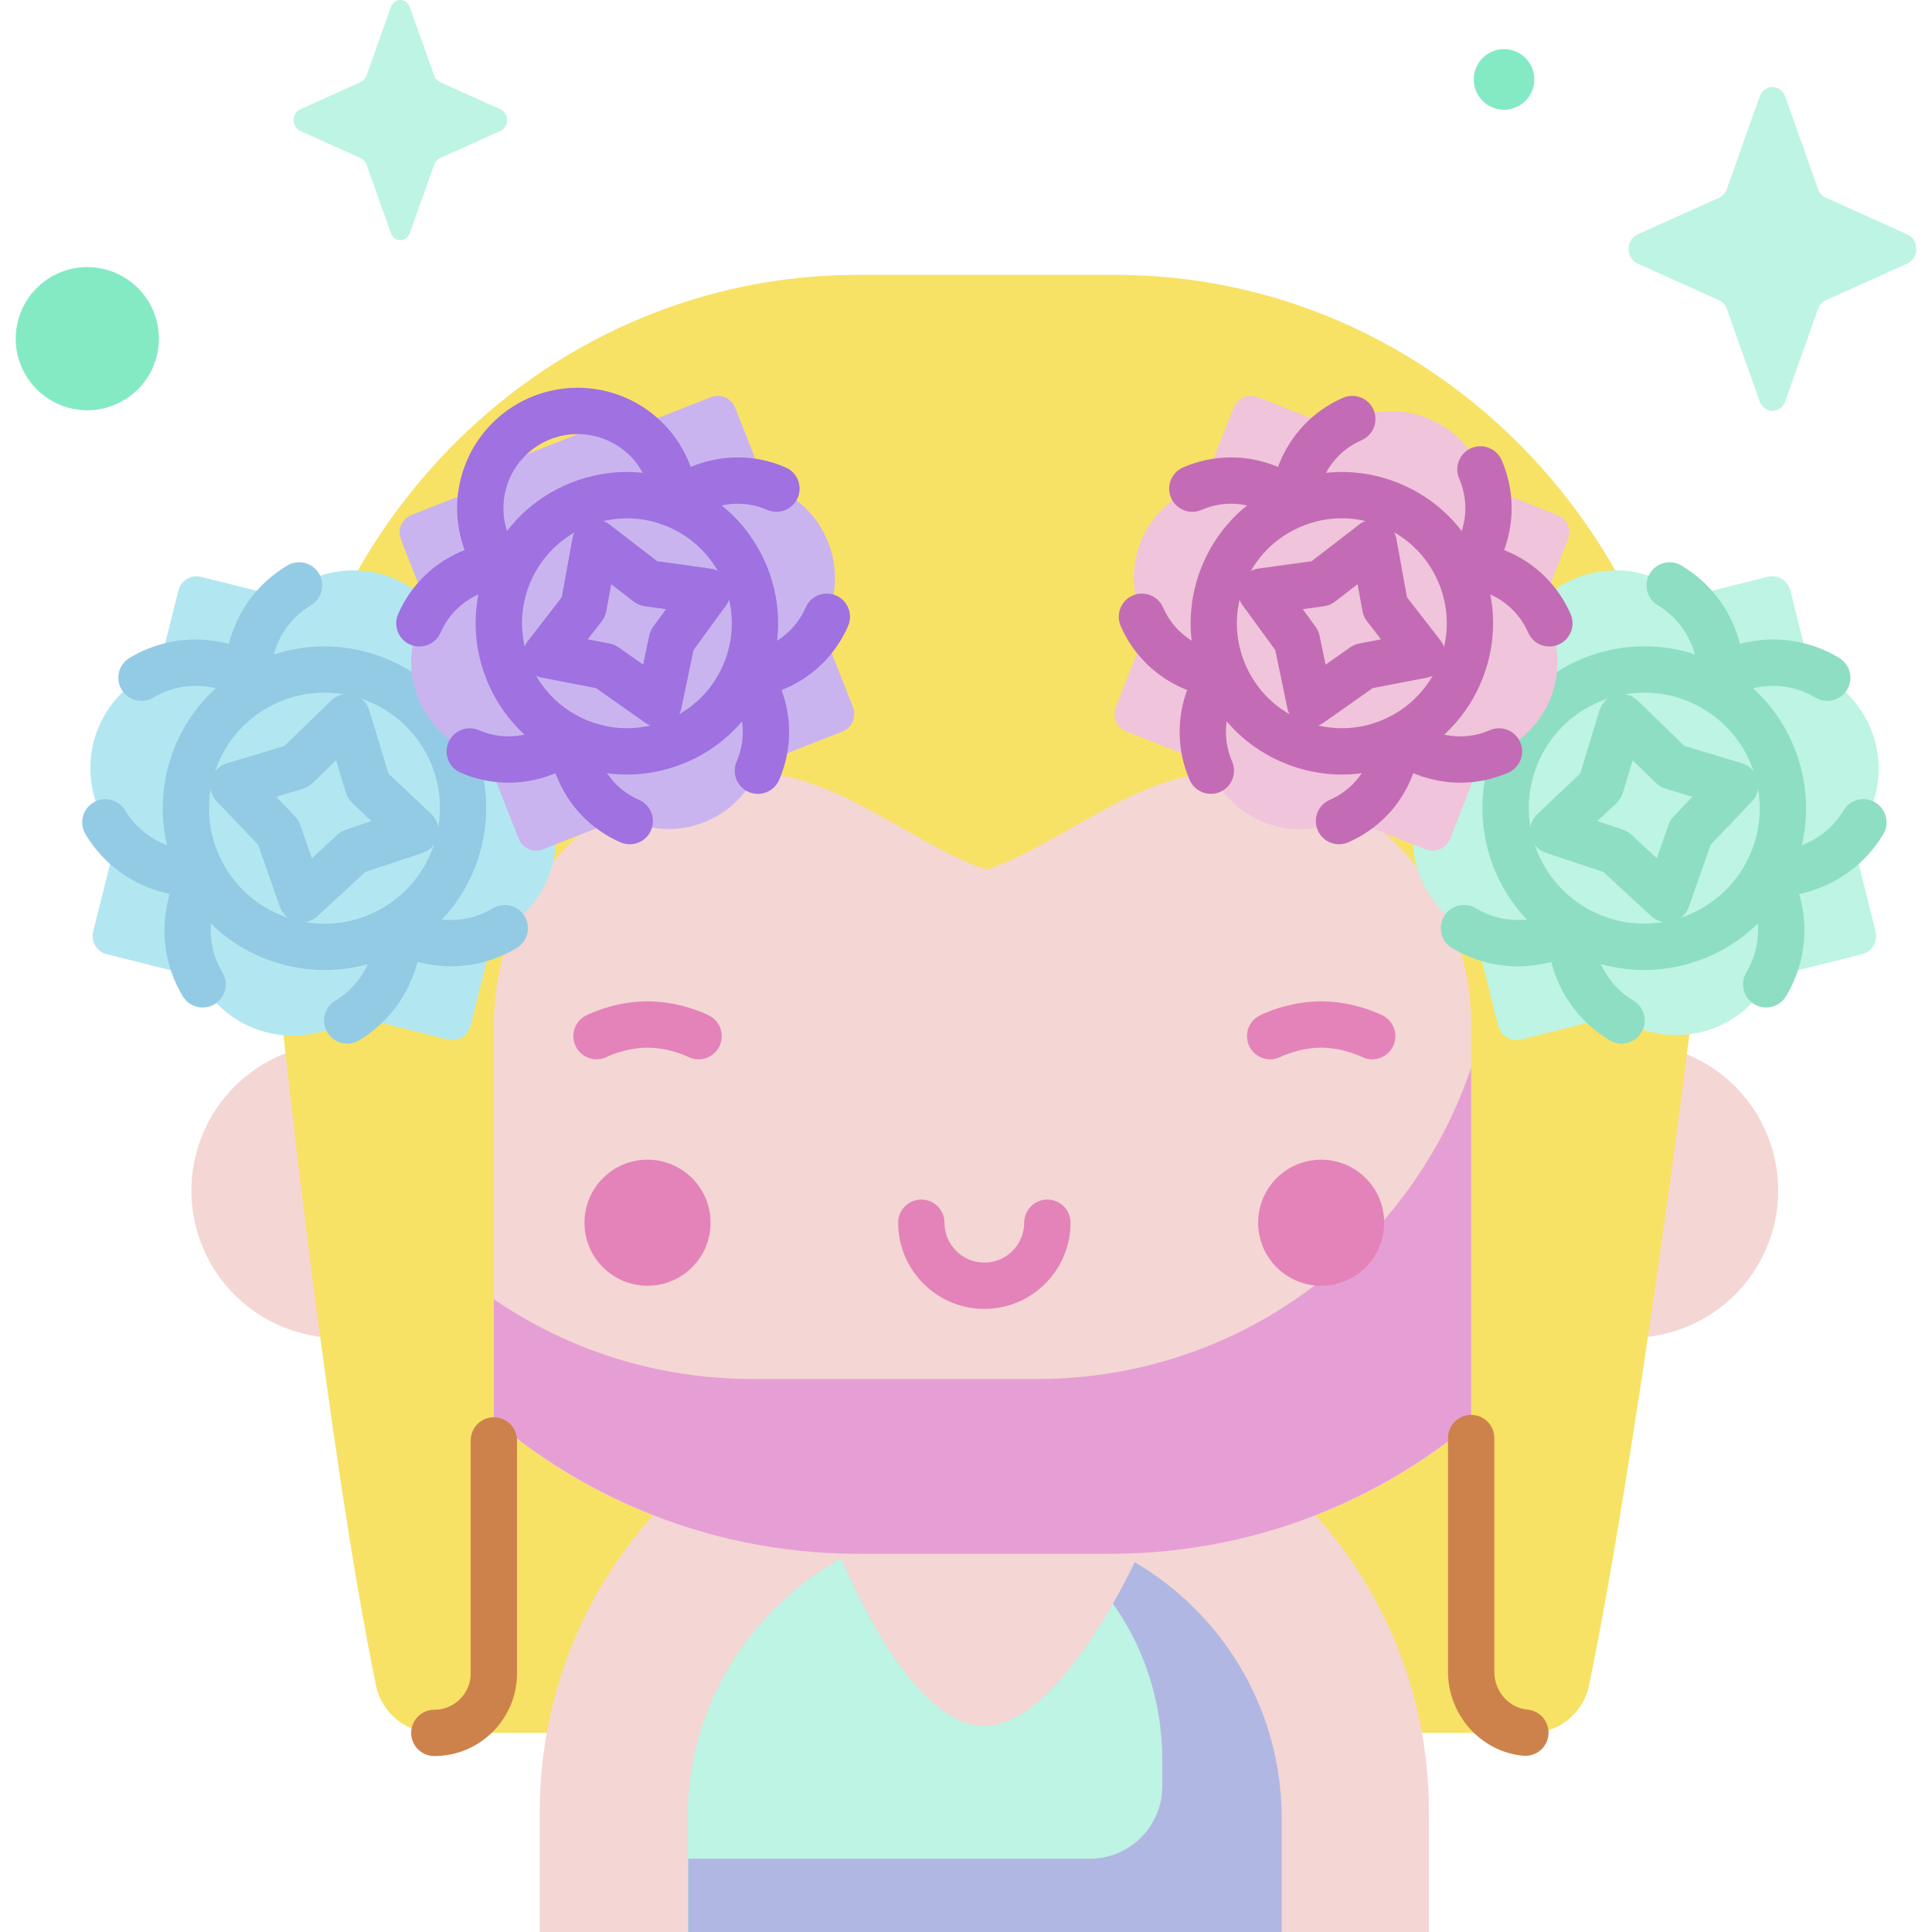 <svg id="Capa_1" enable-background="new 0 0 512 512" height="512" viewBox="0 0 512 512" width="512" xmlns="http://www.w3.org/2000/svg"><g><g><path d="m117.818 344.86h287.834v114.375h-287.834z" fill="#f7e266"/><path d="m378.679 512v-31.852c0-65.07-52.749-117.819-117.819-117.819-65.07 0-117.819 52.749-117.819 117.819v31.852z" fill="#f4d6d4"/><path d="m339.507 512v-30.096c0-43.435-35.211-78.646-78.646-78.646-43.435 0-78.646 35.211-78.646 78.646v30.096z" fill="#bdf4e3"/><path d="m269.273 403.691c22.748 10.231 38.749 34.514 38.749 62.851v6.818c0 10.613-8.604 19.217-19.217 19.217h-106.431v19.423h157.293v-30.095c0-40.648-30.838-74.088-70.394-78.214z" fill="#b1b7e3"/><path d="m222.455 411.783s17.834 45.625 38.406 45.625 40.995-45.825 40.995-45.825" fill="#f4d6d4"/><ellipse cx="432.033" cy="315.448" fill="#f4d6d4" rx="39.017" ry="39.017" transform="matrix(.383 -.924 .924 .383 -24.734 593.878)"/><ellipse cx="89.687" cy="315.448" fill="#f4d6d4" rx="39.017" ry="39.017" transform="matrix(.383 -.924 .924 .383 -236.07 277.591)"/><path d="m294.109 411.872h-66.496c-82.631 0-149.616-66.985-149.616-149.616 0-82.631 66.985-149.616 149.616-149.616h66.496c82.631 0 149.616 66.985 149.616 149.616 0 82.631-66.986 149.616-149.616 149.616z" fill="#f4d6d4"/><path d="m294.109 112.55h-19.186c66.99 0 121.295 54.306 121.295 121.295v10.301c0 66.99-54.306 121.295-121.295 121.295h-75.631c-64.107 0-116.591-49.735-120.99-112.723-.195 3.125-.305 6.273-.305 9.448 0 82.63 66.985 149.616 149.616 149.616h66.496c82.631 0 149.616-66.986 149.616-149.616 0-82.63-66.986-149.616-149.616-149.616z" fill="#e69fd5"/><g fill="#e383b9"><circle cx="171.599" cy="324.032" r="16.702"/><circle cx="350.122" cy="324.032" r="16.702"/><path d="m185.125 280.734c-.939 0-1.892-.216-2.785-.672-.022-.011-4.933-2.422-10.741-2.422s-10.719 2.411-10.768 2.436c-3.026 1.503-6.709.291-8.228-2.723-1.52-3.015-.333-6.685 2.674-8.22.755-.385 7.624-3.764 16.322-3.764s15.567 3.379 16.322 3.764c3.018 1.541 4.216 5.237 2.675 8.255-1.085 2.124-3.239 3.346-5.471 3.346z"/><path d="m363.648 280.734c-.939 0-1.892-.216-2.785-.672-.022-.011-4.933-2.422-10.741-2.422s-10.719 2.411-10.768 2.436c-3.026 1.503-6.708.291-8.228-2.723-1.52-3.015-.332-6.685 2.675-8.22.755-.385 7.624-3.764 16.322-3.764s15.567 3.379 16.322 3.764c3.018 1.541 4.216 5.237 2.674 8.255-1.085 2.124-3.238 3.346-5.471 3.346z"/><path d="m260.86 346.87c-12.593 0-22.839-10.246-22.839-22.839 0-3.389 2.747-6.136 6.136-6.136s6.136 2.747 6.136 6.136c0 5.827 4.74 10.566 10.566 10.566 5.827 0 10.566-4.74 10.566-10.566 0-3.389 2.747-6.136 6.136-6.136s6.136 2.747 6.136 6.136c.002 12.594-10.244 22.839-22.837 22.839z"/></g><path d="m295.593 72.841h-68.267c-84.83 0-153.599 71.032-153.599 158.653v.001c0 4.379.176 20.382.516 34.301.047 1.89 12.598 118.865 25.392 180.848 1.514 7.336 7.971 12.592 15.46 12.592h.001c8.715 0 15.78-7.065 15.78-15.78v-171.968c0-32.948 24.014-61.314 56.639-65.917 3.86-.545 7.764-.832 11.707-.832 22.355 0 43.483 19.649 62.236 25.714 18.753-6.065 39.881-25.714 62.236-25.714.748 0 1.495.01 2.24.031 35.745.983 63.936 30.86 63.936 66.618v171.654c0 8.247 6.159 15.413 14.375 16.133 8.062.707 15.257-4.738 16.863-12.518 12.638-61.22 27.489-177.745 27.565-180.86.34-13.918.516-29.922.516-34.301v-.001c.003-87.623-68.766-158.654-153.596-158.654z" fill="#f7e266"/><path d="m404.254 465.31c-.18 0-.361-.007-.542-.023-11.202-.983-19.976-10.754-19.976-22.246v-61.952c0-3.389 2.747-6.136 6.136-6.136s6.136 2.747 6.136 6.136v61.952c0 5.187 3.854 9.59 8.775 10.02 3.377.297 5.873 3.273 5.578 6.648-.282 3.194-2.96 5.601-6.107 5.601z" fill="#ce824b"/><path d="m115.097 465.372c-3.389 0-6.136-2.747-6.136-6.136s2.747-6.136 6.136-6.136c5.318 0 9.645-4.326 9.645-9.645v-61.735c0-3.389 2.747-6.136 6.136-6.136s6.136 2.747 6.136 6.136v61.735c0 12.086-9.832 21.917-21.917 21.917z" fill="#ce824b"/><path d="m53.307 152.874 90.361 22.58c2.667.666 4.289 3.369 3.622 6.035l-22.579 90.361c-.666 2.667-3.369 4.289-6.035 3.622l-90.361-22.58c-2.667-.666-4.289-3.369-3.622-6.035l22.579-90.361c.666-2.667 3.368-4.288 6.035-3.622z" fill="#b2e7f1"/><ellipse cx="77.635" cy="246.488" fill="#b2e7f1" rx="27.932" ry="27.932" transform="matrix(.326 -.945 .945 .326 -180.696 239.537)"/><path d="m92.015 276.575c-2.084 0-4.117-1.063-5.267-2.979-1.744-2.906-.802-6.675 2.103-8.419 10.305-6.185 13.657-19.601 7.473-29.905-2.996-4.993-7.757-8.519-13.406-9.93-5.65-1.413-11.507-.54-16.5 2.457-10.305 6.185-13.657 19.601-7.473 29.906 1.744 2.905.802 6.674-2.104 8.418-2.903 1.744-6.674.801-8.418-2.104-9.665-16.107-4.426-37.076 11.68-46.742 7.802-4.683 16.96-6.048 25.791-3.841 8.828 2.207 16.27 7.719 20.953 15.521 9.666 16.107 4.426 37.076-11.68 46.744-.989.592-2.078.874-3.152.874z" fill="#93cbe4"/><path d="m105.025 198.073c13.227-7.938 30.385-3.651 38.324 9.577 7.939 13.227 3.651 30.386-9.576 38.324s-30.386 3.651-38.324-9.577c-7.939-13.227-3.651-30.385 9.576-38.324z" fill="#b2e7f1"/><path d="m119.456 256.084c-11.582 0-22.887-5.896-29.269-16.529-9.666-16.108-4.426-37.077 11.68-46.743 16.108-9.667 37.076-4.425 46.744 11.68 1.744 2.906.802 6.675-2.103 8.419-2.907 1.744-6.675.801-8.419-2.103-6.186-10.306-19.602-13.657-29.905-7.473-10.305 6.185-13.657 19.601-7.473 29.906 6.186 10.304 19.601 13.653 29.906 7.472 2.903-1.744 6.674-.802 8.418 2.104 1.744 2.905.802 6.674-2.104 8.418-5.475 3.285-11.512 4.849-17.475 4.849z" fill="#93cbe4"/><path d="m37.494 179.603c13.227-7.938 30.385-3.651 38.324 9.576 7.938 13.227 3.651 30.386-9.576 38.324s-30.386 3.651-38.324-9.577c-5.085-8.473-5.153-18.56-1.069-26.802 2.292-4.623 5.891-8.668 10.645-11.521z" fill="#b2e7f1"/><path d="m51.925 237.615c-11.582.001-22.886-5.896-29.268-16.53-1.744-2.906-.802-6.675 2.103-8.419 2.906-1.745 6.676-.801 8.419 2.103 6.185 10.306 19.601 13.659 29.905 7.473 10.305-6.185 13.657-19.601 7.472-29.905-2.996-4.993-7.756-8.518-13.405-9.93-5.651-1.411-11.509-.538-16.5 2.458-2.906 1.744-6.675.801-8.419-2.103-1.744-2.906-.802-6.675 2.103-8.419 7.803-4.683 16.961-6.048 25.791-3.841 8.829 2.206 16.27 7.718 20.952 15.52 9.666 16.107 4.427 37.076-11.679 46.743-5.473 3.285-11.512 4.849-17.474 4.85z" fill="#93cbe4"/><path d="m79.258 155.139c13.227-7.938 30.386-3.651 38.324 9.577 7.938 13.227 3.651 30.386-9.577 38.324-13.227 7.938-30.386 3.651-38.324-9.577-7.938-13.227-3.65-30.386 9.577-38.324z" fill="#b2e7f1"/><path d="m93.693 213.171c-2.771 0-5.562-.341-8.319-1.03-8.828-2.206-16.27-7.718-20.953-15.521s-6.047-16.962-3.841-25.791 7.718-16.27 15.522-20.952c2.904-1.743 6.674-.802 8.418 2.104 1.744 2.905.802 6.674-2.104 8.418-4.992 2.996-8.518 7.756-9.93 13.405-1.411 5.649-.538 11.508 2.458 16.5 2.996 4.993 7.757 8.519 13.405 9.931 5.648 1.409 11.508.538 16.501-2.458 10.306-6.184 13.657-19.6 7.473-29.904-1.744-2.906-.802-6.675 2.103-8.419 2.906-1.743 6.676-.801 8.419 2.103 9.667 16.108 4.426 37.076-11.68 46.743-5.366 3.22-11.373 4.871-17.472 4.871z" fill="#93cbe4"/><path d="m115.682 192.238 3.632 6.053c9.44 15.73 4.342 36.133-11.388 45.574l-6.053 3.633c-15.73 9.44-36.134 4.342-45.574-11.388l-3.633-6.053c-9.44-15.73-4.342-36.133 11.388-45.574l6.053-3.633c15.731-9.44 36.135-4.342 45.575 11.388z" fill="#b2e7f1"/><path d="m86.067 257.073c-3.488 0-7-.43-10.472-1.296-11.113-2.777-20.479-9.715-26.372-19.536-12.167-20.275-5.573-46.668 14.701-58.836 20.275-12.166 46.669-5.572 58.836 14.702 12.167 20.275 5.572 46.668-14.702 58.835-6.753 4.052-14.314 6.131-21.991 6.131zm-.126-73.503c-5.359 0-10.782 1.404-15.701 4.356-14.472 8.686-19.18 27.526-10.494 41.998 4.208 7.011 10.893 11.964 18.825 13.945 7.931 1.982 16.162.757 23.172-3.451 14.472-8.686 19.18-27.525 10.495-41.997-5.734-9.552-15.892-14.851-26.297-14.851z" fill="#93cbe4"/><path d="m68.418 196.599h35.147v35.147h-35.147z" fill="#b2e7f1" transform="matrix(-.857 .515 -.515 -.857 269.935 353.562)"/><path d="m79.966 244.421c-.493 0-.991-.06-1.481-.182-2.004-.498-3.623-1.972-4.308-3.92l-5.772-16.43-10.967-11.508c-1.471-1.545-2.035-3.742-1.489-5.805.546-2.062 2.124-3.693 4.168-4.306l15.238-4.573 12.386-12.036c1.537-1.492 3.741-2.075 5.812-1.541 2.074.536 3.718 2.114 4.338 4.165l5.055 16.702 11.374 10.752c1.568 1.483 2.242 3.68 1.775 5.788-.467 2.107-2.007 3.814-4.056 4.495l-15.219 5.055-12.69 11.716c-1.148 1.059-2.639 1.628-4.164 1.628zm-6.748-33.269 4.98 5.225c.599.63 1.059 1.379 1.347 2.199l3.116 8.868 6.804-6.282c.641-.592 1.4-1.04 2.228-1.315l6.738-2.238-5.104-4.825c-.776-.734-1.348-1.659-1.658-2.682l-2.607-8.616-6.232 6.056c-.707.687-1.569 1.193-2.513 1.477z" fill="#93cbe4"/><path d="m109.043 136.471 79.342-31.21c2.558-1.006 5.448.252 6.454 2.81l31.211 79.342c1.006 2.558-.252 5.448-2.81 6.454l-79.342 31.211c-2.558 1.006-5.448-.252-6.454-2.81l-31.211-79.342c-1.006-2.559.252-5.449 2.81-6.455z" fill="#cab4ef"/><ellipse cx="177.191" cy="193.947" fill="#cab4ef" rx="25.798" ry="25.798" transform="matrix(.575 -.818 .818 .575 -83.382 227.321)"/><path d="m166.89 223.739c-.818 0-1.649-.165-2.447-.512-16.144-7.029-23.559-25.883-16.531-42.027 7.027-16.144 25.878-23.564 42.026-16.532 16.145 7.029 23.561 25.883 16.532 42.028-1.351 3.107-4.965 4.531-8.076 3.176-3.107-1.352-4.529-4.967-3.176-8.076 4.327-9.94-.239-21.548-10.179-25.877-9.94-4.326-21.548.24-25.876 10.179-4.327 9.94.239 21.548 10.179 25.876 3.107 1.352 4.529 4.969 3.176 8.076-1.005 2.309-3.26 3.689-5.628 3.689z" fill="#9f71e1"/><path d="m171.817 142.855c5.687-13.063 20.888-19.042 33.951-13.355s19.043 20.888 13.355 33.951c-5.687 13.063-20.888 19.043-33.951 13.355-13.063-5.687-19.042-20.888-13.355-33.951z" fill="#cab4ef"/><path d="m195.424 185.086c-4.248 0-8.563-.852-12.701-2.654-16.145-7.029-23.561-25.883-16.532-42.027 7.026-16.144 25.879-23.564 42.026-16.532 3.107 1.352 4.53 4.968 3.177 8.075-1.352 3.108-4.972 4.529-8.075 3.177-9.942-4.326-21.549.24-25.876 10.179-2.096 4.816-2.192 10.159-.27 15.047 1.923 4.887 5.633 8.734 10.449 10.83 9.937 4.325 21.548-.24 25.876-10.18 1.353-3.107 4.967-4.531 8.076-3.176 3.107 1.352 4.529 4.969 3.176 8.076-5.228 12.006-16.996 19.185-29.326 19.185z" fill="#9f71e1"/><ellipse cx="134.79" cy="175.487" fill="#cab4ef" rx="25.798" ry="25.798" transform="matrix(.357 -.934 .934 .357 -77.258 238.731)"/><path d="m134.743 207.42c-4.249 0-8.563-.852-12.701-2.654-3.108-1.352-4.53-4.967-3.177-8.074 1.351-3.109 4.969-4.531 8.075-3.177 9.943 4.326 21.549-.24 25.877-10.18 2.096-4.815 2.192-10.158.27-15.045-1.923-4.887-5.634-8.733-10.45-10.83-4.813-2.095-10.158-2.19-15.046-.269-4.887 1.923-8.733 5.633-10.829 10.447-1.352 3.108-4.972 4.529-8.075 3.177-3.108-1.352-4.53-4.967-3.177-8.075 7.027-16.146 25.882-23.562 42.025-16.533 7.822 3.405 13.848 9.652 16.971 17.589s2.967 16.617-.438 24.437c-5.227 12.008-16.995 19.187-29.325 19.187z" fill="#9f71e1"/><path d="m163.367 111.039c13.063 5.688 19.043 20.888 13.355 33.951-5.687 13.063-20.888 19.043-33.951 13.355-13.063-5.687-19.043-20.888-13.355-33.951" fill="#cab4ef"/><path d="m153.023 166.625c-4.249 0-8.563-.852-12.701-2.654-16.145-7.029-23.561-25.882-16.532-42.028 3.159-7.256 8.864-13.053 16.065-16.324 8.223-3.735 17.684-3.811 25.961-.207 16.144 7.029 23.559 25.882 16.531 42.027-5.226 12.008-16.994 19.186-29.324 19.186zm-17.981-39.781c-4.327 9.94.239 21.548 10.179 25.876 9.938 4.326 21.548-.239 25.876-10.18 4.327-9.939-.239-21.547-10.179-25.876-5.094-2.218-10.922-2.171-15.986.129-4.433 2.014-7.944 5.583-9.89 10.051z" fill="#9f71e1"/><path d="m176.7 132.751 5.978 2.603c15.535 6.763 22.645 24.839 15.882 40.373l-2.602 5.978c-6.763 15.534-24.839 22.645-40.374 15.882l-5.978-2.603c-15.534-6.763-22.645-24.839-15.882-40.374l2.603-5.978c6.763-15.534 24.839-22.644 40.373-15.881z" fill="#cab4ef"/><path d="m166.132 205.264c-5.432 0-10.857-1.12-15.987-3.354-9.813-4.272-17.377-12.111-21.295-22.072-3.919-9.961-3.723-20.852.549-30.665 4.273-9.815 12.112-17.379 22.073-21.296 9.962-3.919 20.852-3.723 30.667.55 20.259 8.821 29.565 32.479 20.745 52.738-4.272 9.815-12.112 17.379-22.074 21.297-4.753 1.869-9.719 2.802-14.678 2.802zm.049-67.896c-10.734 0-20.979 6.25-25.53 16.703-6.119 14.055.338 30.469 14.392 36.588 6.81 2.964 14.366 3.099 21.275.382 6.911-2.718 12.349-7.965 15.313-14.773 6.119-14.056-.337-30.47-14.392-36.59-3.602-1.568-7.359-2.31-11.058-2.31z" fill="#9f71e1"/><path d="m149.911 148.938h32.461v32.461h-32.461z" fill="#cab4ef" transform="matrix(-.399 .917 -.917 -.399 383.901 78.771)"/><path d="m174.545 192.666c-1.247 0-2.484-.38-3.532-1.119l-13.069-9.199-14.319-2.75c-2.095-.402-3.831-1.865-4.584-3.861-.753-1.995-.414-4.24.893-5.925l8.934-11.521 2.835-15.58c.383-2.107 1.838-3.862 3.837-4.629 2-.77 4.255-.439 5.949.87l12.66 9.77 14.196 1.966c2.138.297 3.963 1.694 4.807 3.681.843 1.986.58 4.271-.692 6.014l-8.672 11.883-3.236 15.516c-.423 2.022-1.833 3.697-3.754 4.455-.729.288-1.493.429-2.253.429zm-18.788-23.234 5.797 1.114c.854.165 1.663.508 2.374 1.009l6.516 4.585 1.6-7.674c.179-.854.536-1.66 1.051-2.365l3.404-4.664-5.649-.782c-1.059-.147-2.061-.567-2.907-1.221l-5.97-4.608-1.298 7.138c-.177.97-.584 1.882-1.189 2.661z" fill="#9f71e1"/><path d="m468.433 152.874-90.361 22.58c-2.667.666-4.289 3.369-3.622 6.035l22.579 90.361c.667 2.667 3.369 4.289 6.035 3.622l90.361-22.58c2.667-.666 4.289-3.369 3.622-6.036l-22.579-90.361c-.666-2.666-3.368-4.287-6.035-3.621z" fill="#bdf4e3"/><ellipse cx="444.105" cy="246.488" fill="#bdf4e3" rx="27.932" ry="27.933" transform="matrix(.807 -.591 .591 .807 -59.843 309.904)"/><path d="m429.726 276.575c-1.075 0-2.163-.283-3.152-.876-7.803-4.683-13.315-12.124-15.521-20.953s-.842-17.988 3.841-25.791c4.682-7.802 12.123-13.314 20.952-15.521 8.827-2.204 17.988-.841 25.791 3.841 7.803 4.683 13.315 12.124 15.521 20.953 2.206 8.827.842 17.988-3.841 25.791-1.744 2.904-5.512 3.847-8.419 2.103-2.905-1.744-3.847-5.513-2.103-8.419 2.996-4.992 3.869-10.852 2.458-16.501-1.412-5.648-4.939-10.409-9.931-13.405-4.991-2.996-10.849-3.869-16.5-2.457-5.649 1.411-10.409 4.938-13.405 9.93s-3.869 10.851-2.458 16.5c1.412 5.649 4.939 10.41 9.931 13.406 2.905 1.744 3.847 5.513 2.103 8.419-1.15 1.918-3.183 2.98-5.267 2.98z" fill="#8edec3"/><path d="m416.715 198.073c-13.227-7.938-30.385-3.651-38.324 9.577-7.938 13.227-3.651 30.386 9.577 38.324 13.227 7.938 30.386 3.651 38.324-9.577 7.938-13.227 3.65-30.385-9.577-38.324z" fill="#bdf4e3"/><path d="m402.285 256.084c-5.964 0-12-1.563-17.475-4.849-2.905-1.744-3.847-5.513-2.103-8.419 1.744-2.904 5.513-3.847 8.419-2.103 10.303 6.183 23.719 2.832 29.904-7.473 2.996-4.992 3.869-10.852 2.458-16.501-1.412-5.648-4.939-10.409-9.931-13.405-10.304-6.183-23.719-2.832-29.904 7.473-1.744 2.904-5.513 3.847-8.419 2.103-2.905-1.744-3.847-5.513-2.103-8.419 9.667-16.108 30.633-21.346 46.743-11.68 7.803 4.683 13.315 12.124 15.521 20.953 2.206 8.828.842 17.988-3.841 25.791-6.382 10.632-17.688 16.529-29.269 16.529z" fill="#8edec3"/><ellipse cx="469.872" cy="203.554" fill="#bdf4e3" rx="27.932" ry="27.932" transform="matrix(.132 -.991 .991 .132 206.188 642.512)"/><path d="m469.812 237.636c-6.1 0-12.106-1.651-17.471-4.871-7.803-4.683-13.315-12.124-15.521-20.953-2.206-8.828-.842-17.988 3.841-25.791 4.683-7.802 12.124-13.314 20.952-15.52 8.833-2.205 17.99-.841 25.791 3.841 2.905 1.744 3.847 5.513 2.103 8.419-1.744 2.904-5.513 3.847-8.419 2.103-4.99-2.995-10.85-3.866-16.5-2.458-5.648 1.411-10.409 4.938-13.405 9.93s-3.869 10.852-2.458 16.501c1.412 5.648 4.939 10.408 9.931 13.405 4.991 2.996 10.851 3.869 16.5 2.458 5.649-1.412 10.409-4.939 13.405-9.93 1.744-2.906 5.512-3.849 8.418-2.104 2.906 1.744 3.848 5.513 2.104 8.418-4.682 7.804-12.123 13.316-20.952 15.522-2.757.689-5.548 1.03-8.319 1.03z" fill="#8edec3"/><path d="m442.482 155.139c-13.227-7.938-30.386-3.651-38.324 9.577-7.939 13.227-3.651 30.386 9.576 38.324s30.386 3.651 38.324-9.577c7.939-13.227 3.651-30.386-9.576-38.324z" fill="#bdf4e3"/><path d="m428.048 213.171c-6.1 0-12.106-1.651-17.471-4.871-7.803-4.682-13.315-12.123-15.521-20.952s-.842-17.988 3.841-25.791c1.744-2.904 5.512-3.846 8.419-2.103 2.905 1.744 3.847 5.513 2.103 8.419-2.996 4.992-3.869 10.851-2.458 16.5 1.412 5.649 4.939 10.408 9.93 13.405 4.993 2.997 10.852 3.869 16.501 2.458 5.649-1.412 10.409-4.939 13.405-9.93 2.996-4.993 3.869-10.852 2.458-16.501-1.412-5.649-4.939-10.409-9.93-13.405-2.906-1.744-3.848-5.513-2.104-8.418 1.744-2.906 5.511-3.847 8.418-2.104 7.804 4.682 13.316 12.123 15.522 20.952s.842 17.988-3.841 25.791c-4.682 7.803-12.123 13.315-20.952 15.521-2.758.689-5.549 1.029-8.32 1.029z" fill="#8edec3"/><path d="m406.058 192.238-3.633 6.053c-9.44 15.729-4.341 36.133 11.388 45.573l6.053 3.633c15.729 9.44 36.134 4.342 45.574-11.388l3.633-6.053c9.44-15.73 4.341-36.134-11.388-45.574l-6.053-3.633c-15.731-9.44-36.134-4.341-45.574 11.389z" fill="#bdf4e3"/><path d="m435.677 257.046c-7.506 0-15.103-1.968-21.995-6.104-9.82-5.894-16.758-15.26-19.536-26.373-2.776-11.113-1.06-22.641 4.835-32.462v.001c5.893-9.822 15.259-16.76 26.372-19.538 11.115-2.776 22.642-1.059 32.463 4.835 20.274 12.167 26.869 38.56 14.702 58.835-8.032 13.383-22.264 20.806-36.841 20.806zm.126-73.495c-2.49 0-4.997.307-7.475.926-7.932 1.982-14.617 6.935-18.825 13.945v.001c-8.686 14.471-3.978 33.311 10.494 41.997 14.469 8.683 33.312 3.977 41.998-10.494 8.685-14.472 3.977-33.312-10.495-41.998-4.82-2.894-10.217-4.377-15.697-4.377zm-31.561 11.713h.01z" fill="#8edec3"/><path d="m418.175 196.599h35.147v35.147h-35.147z" fill="#bdf4e3" transform="matrix(.857 .515 -.515 .857 172.333 -193.698)"/><path d="m441.773 244.421c-1.525 0-3.016-.569-4.163-1.628l-12.689-11.716-15.219-5.055c-2.048-.681-3.588-2.388-4.056-4.494-.467-2.107.207-4.305 1.775-5.789l11.373-10.752 5.055-16.703c.621-2.049 2.265-3.627 4.338-4.164 2.071-.534 4.275.05 5.811 1.541l12.385 12.036 15.238 4.573c2.043.613 3.621 2.244 4.168 4.306s-.018 4.26-1.489 5.805l-10.967 11.508-5.772 16.43c-.685 1.948-2.304 3.422-4.31 3.92-.487.122-.984.182-1.478.182zm-18.465-26.812 6.738 2.238c.828.276 1.587.723 2.228 1.315l6.803 6.282 3.116-8.868c.289-.82.748-1.569 1.347-2.199l4.98-5.225-7.101-2.131c-.944-.284-1.806-.79-2.513-1.477l-6.231-6.056-2.608 8.616c-.31 1.023-.882 1.948-1.658 2.682z" fill="#8edec3"/><path d="m412.697 136.471-79.342-31.21c-2.558-1.006-5.448.252-6.454 2.81l-31.211 79.342c-1.006 2.558.252 5.448 2.81 6.454l79.342 31.211c2.558 1.006 5.448-.252 6.454-2.81l31.211-79.342c1.006-2.559-.252-5.449-2.81-6.455z" fill="#f0c4db"/><path d="m368.202 183.649c-5.687-13.063-20.888-19.042-33.951-13.355s-19.043 20.888-13.355 33.951c5.687 13.063 20.888 19.042 33.951 13.355 13.064-5.687 19.043-20.887 13.355-33.951z" fill="#f0c4db"/><path d="m354.85 223.739c-2.368 0-4.623-1.379-5.629-3.688-1.353-3.108.069-6.723 3.176-8.076 4.816-2.097 8.527-5.943 10.45-10.83 1.922-4.888 1.827-10.231-.27-15.046-4.328-9.94-15.937-14.504-25.877-10.18-9.939 4.328-14.505 15.936-10.179 25.878 1.353 3.107-.07 6.722-3.177 8.075-3.106 1.353-6.723-.07-8.075-3.177-7.028-16.145.388-34.998 16.532-42.027 16.145-7.029 34.998.387 42.027 16.532 3.406 7.821 3.561 16.5.439 24.437-3.123 7.938-9.149 14.185-16.97 17.589-.798.348-1.629.513-2.447.513z" fill="#c36cb5"/><path d="m349.923 142.855c-5.687-13.063-20.888-19.042-33.951-13.355s-19.043 20.888-13.355 33.951c5.687 13.063 20.888 19.043 33.951 13.355 13.063-5.687 19.042-20.888 13.355-33.951z" fill="#f0c4db"/><path d="m326.316 185.086c-12.331 0-24.097-7.178-29.325-19.185-1.353-3.107.069-6.723 3.176-8.076 3.106-1.355 6.722.069 8.076 3.176 4.328 9.94 15.938 14.506 25.877 10.18 9.939-4.328 14.505-15.936 10.179-25.877-4.328-9.939-15.936-14.503-25.876-10.179-3.105 1.352-6.723-.069-8.075-3.177-1.353-3.107.069-6.722 3.177-8.075 16.145-7.03 34.997.387 42.026 16.532 7.028 16.145-.388 34.998-16.532 42.027-4.138 1.801-8.456 2.654-12.703 2.654z" fill="#c36cb5"/><path d="m410.604 165.189c-5.687-13.063-20.888-19.042-33.951-13.355s-19.043 20.888-13.355 33.951c5.687 13.063 20.888 19.043 33.951 13.355 13.063-5.687 19.042-20.888 13.355-33.951z" fill="#f0c4db"/><path d="m386.996 207.42c-12.33.001-24.098-7.179-29.325-19.185-7.028-16.145.389-34.998 16.532-42.027 16.145-7.03 34.997.387 42.027 16.532 1.353 3.107-.069 6.723-3.176 8.076-3.11 1.352-6.723-.069-8.076-3.176-4.328-9.94-15.937-14.503-25.877-10.18-9.939 4.328-14.505 15.936-10.179 25.876 4.327 9.937 15.933 14.505 25.877 10.179 3.104-1.354 6.722.068 8.075 3.177 1.353 3.107-.07 6.722-3.177 8.074-4.136 1.801-8.452 2.654-12.701 2.654z" fill="#c36cb5"/><ellipse cx="368.671" cy="134.693" fill="#f0c4db" rx="25.798" ry="25.798" transform="matrix(.16 -.987 .987 .16 176.787 477.097)"/><path d="m368.717 166.625c-12.331.001-24.097-7.178-29.325-19.185-7.028-16.145.388-34.998 16.532-42.027 3.106-1.355 6.722.069 8.076 3.176 1.353 3.107-.069 6.723-3.176 8.076-9.94 4.328-14.506 15.936-10.18 25.876 4.328 9.939 15.938 14.505 25.876 10.179 9.94-4.328 14.506-15.936 10.179-25.876-1.353-3.108.069-6.723 3.176-8.076 3.107-1.355 6.722.069 8.076 3.176 7.029 16.145-.387 34.999-16.532 42.028-4.137 1.801-8.455 2.653-12.702 2.653z" fill="#c36cb5"/><path d="m345.04 132.751-5.977 2.603c-15.534 6.764-22.644 24.839-15.882 40.373l2.602 5.978c6.763 15.535 24.839 22.645 40.373 15.882l5.978-2.603c15.534-6.763 22.645-24.839 15.882-40.374l-2.603-5.978c-6.763-15.534-24.839-22.644-40.373-15.881z" fill="#f0c4db"/><path d="m355.608 205.264c-4.96 0-9.924-.933-14.679-2.803-9.96-3.918-17.8-11.481-22.073-21.295-8.821-20.261.485-43.919 20.745-52.74 9.815-4.273 20.704-4.47 30.666-.55 9.961 3.918 17.8 11.481 22.073 21.295s4.468 20.705.55 30.666-11.481 17.8-21.297 22.072c-5.128 2.236-10.553 3.355-15.985 3.355zm-.016-67.912c-3.769 0-7.531.776-11.091 2.326-6.809 2.965-12.056 8.403-14.775 15.313-2.718 6.911-2.583 14.466.382 21.275s8.403 12.056 15.313 14.775c6.912 2.719 14.466 2.584 21.274-.382 6.809-2.964 12.056-8.402 14.775-15.313 2.718-6.911 2.583-14.466-.382-21.275s-8.403-12.056-15.313-14.775c-3.298-1.297-6.743-1.944-10.183-1.944zm-13.541-3.299h.01z" fill="#c36cb5"/><path d="m339.368 148.938h32.461v32.461h-32.461z" fill="#f0c4db" transform="matrix(.399 .917 -.917 .399 365.09 -226.801)"/><path d="m347.195 192.666c-.76 0-1.524-.141-2.252-.428-1.922-.758-3.332-2.433-3.754-4.455l-3.236-15.517-8.671-11.882c-1.272-1.744-1.535-4.028-.692-6.014.844-1.987 2.669-3.385 4.807-3.681l14.195-1.966 12.661-9.77c1.696-1.308 3.95-1.64 5.949-.87 1.999.768 3.454 2.522 3.837 4.629l2.835 15.58 8.933 11.521c1.307 1.686 1.646 3.93.893 5.925-.753 1.996-2.489 3.459-4.584 3.861l-14.319 2.75-13.07 9.199c-1.049.738-2.285 1.118-3.532 1.118zm-1.953-31.23 3.404 4.664c.514.705.872 1.511 1.051 2.365l1.6 7.675 6.517-4.586c.711-.5 1.52-.844 2.374-1.009l5.797-1.114-3.727-4.807c-.604-.779-1.012-1.692-1.189-2.661l-1.298-7.138-5.971 4.608c-.847.653-1.849 1.074-2.907 1.221z" fill="#c36cb5"/></g><g><path d="m473.109 25.663 8.687 24.425c.372 1.046 1.108 1.874 2.037 2.293l21.701 9.777c3.066 1.381 3.066 6.266 0 7.647l-21.701 9.777c-.929.419-1.665 1.247-2.037 2.293l-8.687 24.425c-1.227 3.451-5.567 3.451-6.794 0l-8.686-24.425c-.372-1.046-1.108-1.874-2.037-2.293l-21.701-9.777c-3.066-1.381-3.066-6.266 0-7.647l21.701-9.777c.929-.419 1.665-1.247 2.037-2.293l8.686-24.425c1.227-3.451 5.566-3.451 6.794 0z" fill="#bdf4e3"/><ellipse cx="23.135" cy="89.763" fill="#84eac4" rx="18.967" ry="18.968" transform="matrix(.189 -.982 .982 .189 -69.383 95.506)"/><circle cx="398.584" cy="21.051" fill="#84eac4" r="8.032"/><path d="m108.616 1.92 6.443 18.118c.276.776.822 1.39 1.511 1.701l16.097 7.252c2.274 1.025 2.274 4.648 0 5.673l-16.097 7.253c-.689.31-1.235.925-1.511 1.701l-6.443 18.118c-.91 2.56-4.13 2.56-5.04 0l-6.444-18.118c-.276-.776-.822-1.39-1.511-1.701l-16.097-7.253c-2.274-1.025-2.274-4.648 0-5.673l16.097-7.252c.689-.311 1.235-.925 1.511-1.701l6.444-18.118c.911-2.56 4.13-2.56 5.04 0z" fill="#bdf4e3"/></g></g></svg>